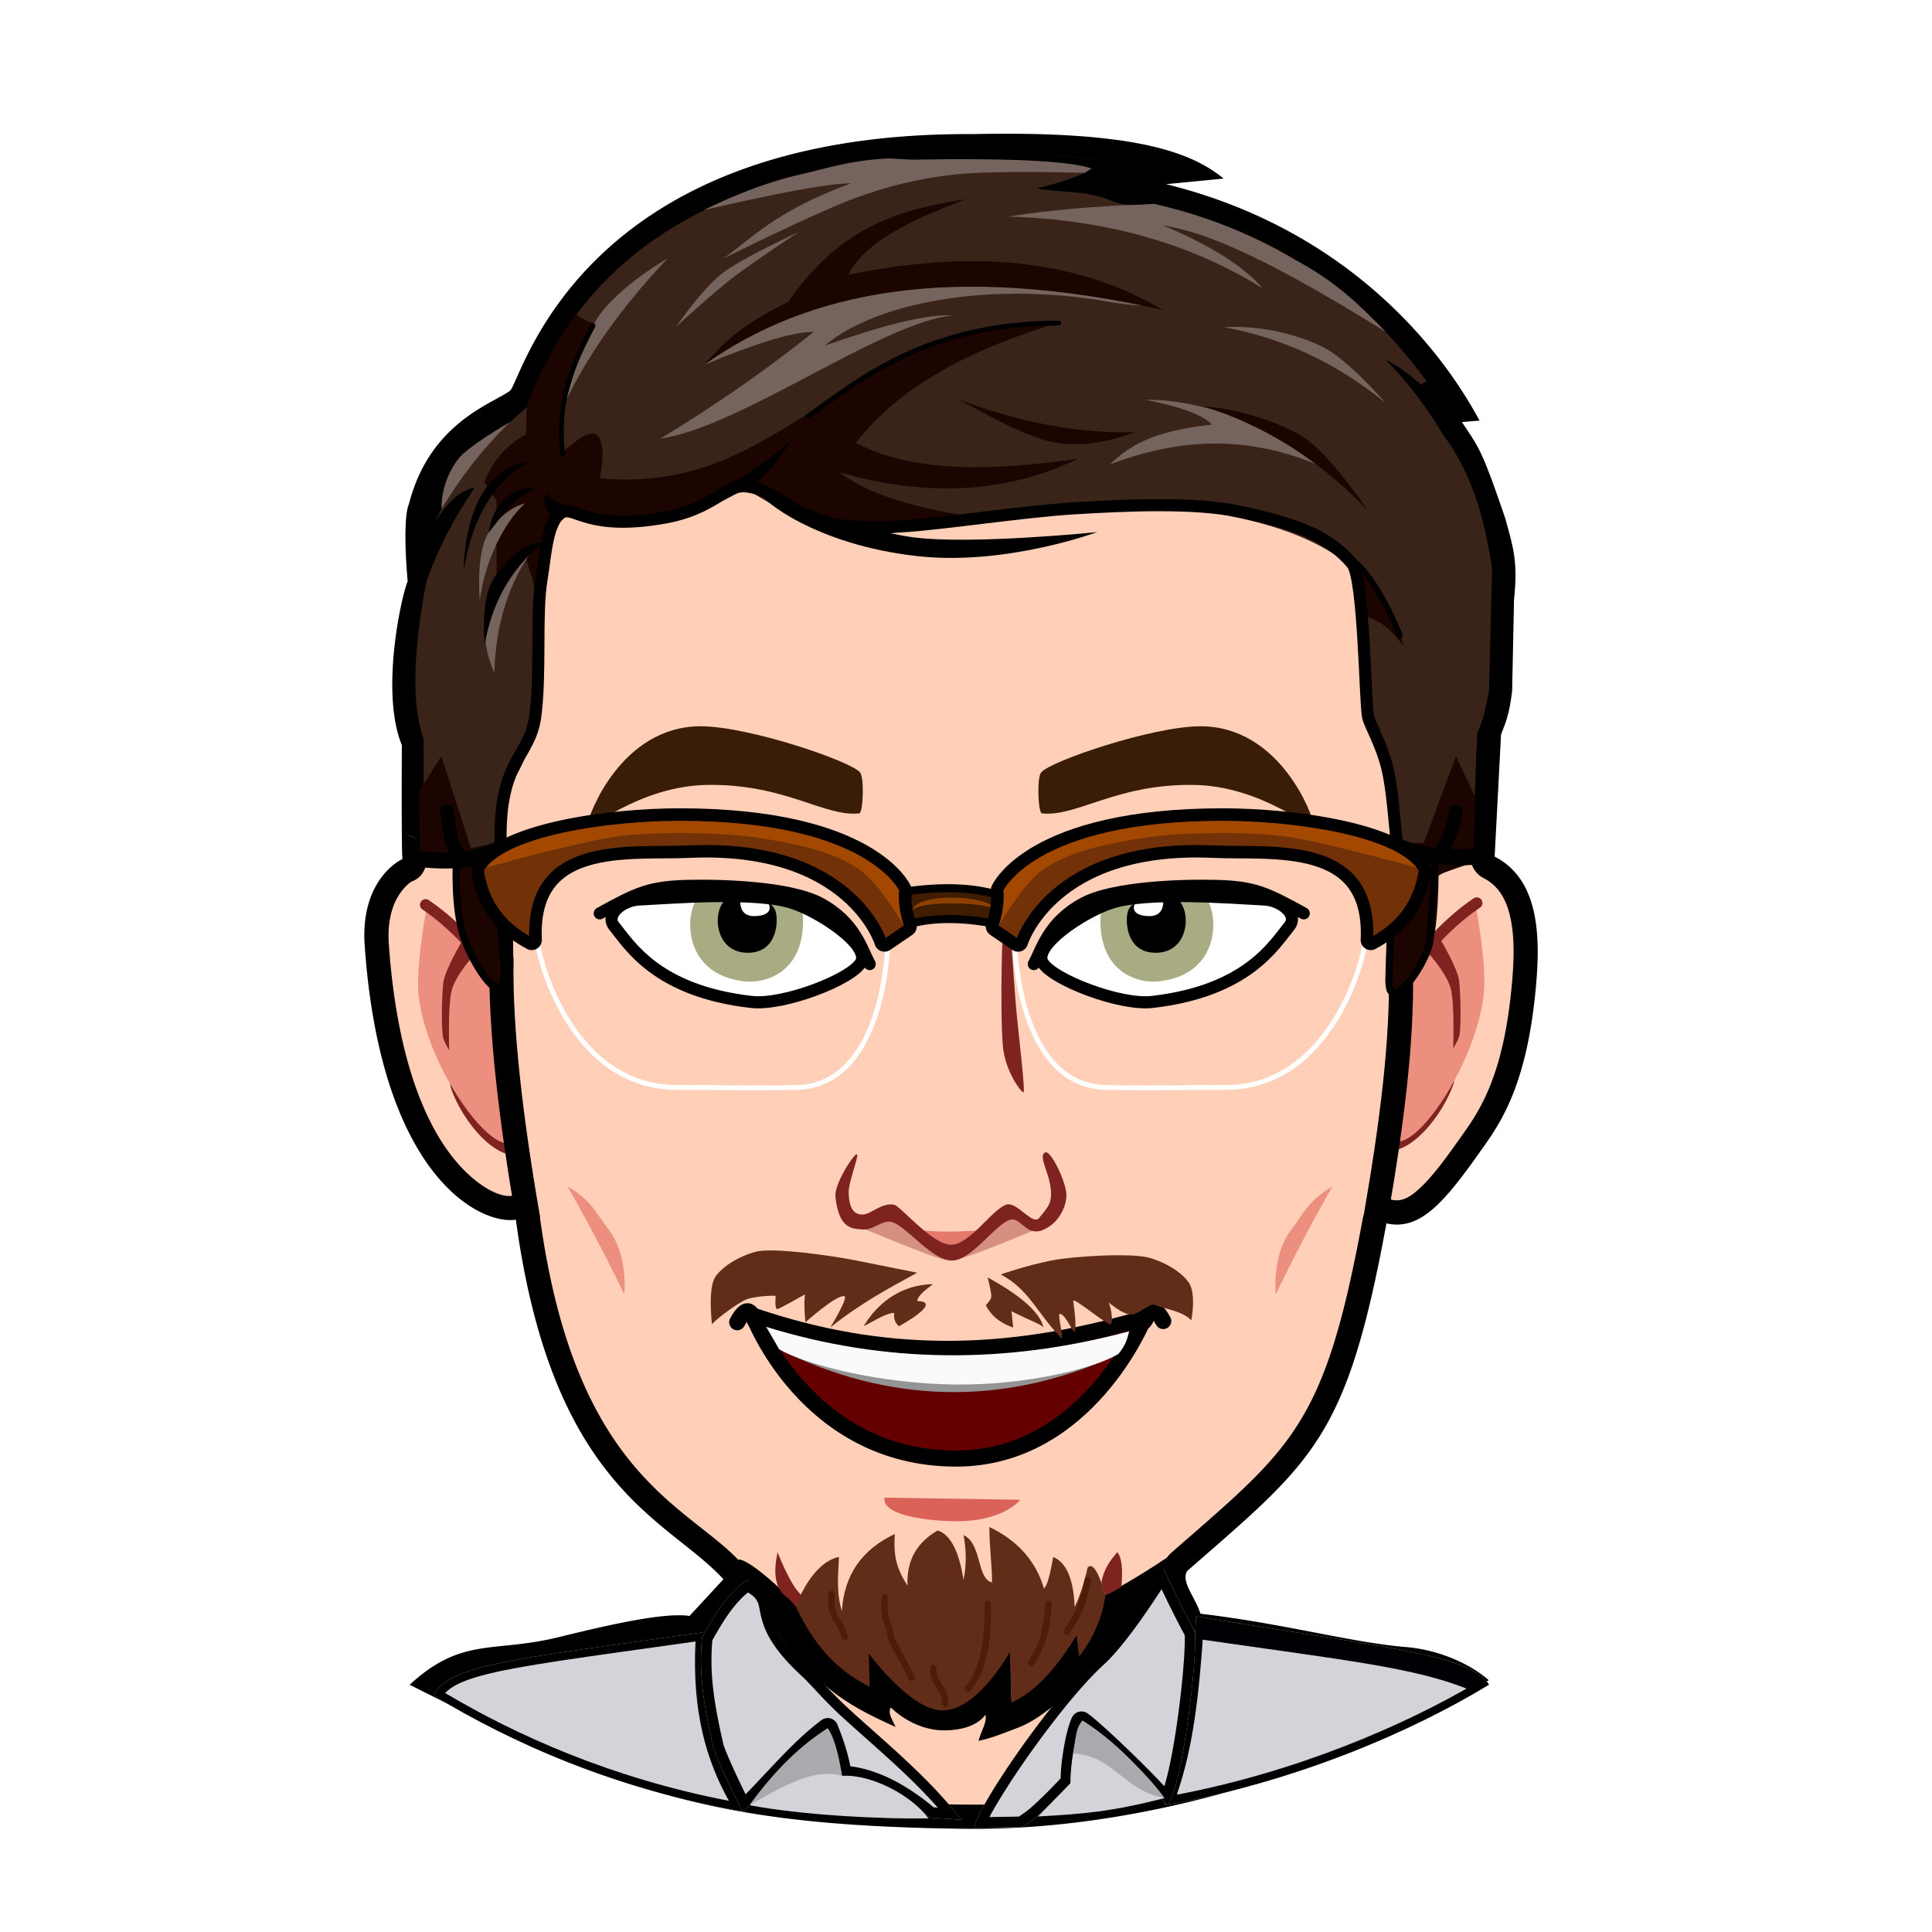 <?xml version="1.0" encoding="UTF-8" standalone="yes"?>
<svg xml:space="preserve" fill-rule="evenodd" width="100%" height="100%" stroke-linecap="round" stroke-linejoin="round" stroke-miterlimit="1.5" version="1.2" viewBox="0 0 500 500" baseProfile="tiny-ps" xmlns="http://www.w3.org/2000/svg">
  <title>bimi-svg-tiny-12-ps</title>
  <path d="M106.03 436.008c13.549-12.476 21.619-8.173 38.394-12.276 12.221-2.989 27.25-6.537 34.022-5.519l8.788-9.506c-14.239-15.604-44.264-23.138-53.724-93.059-9.165 1.414-34.921-11.106-39.121-70.91-1.237-17.602 9.825-22.447 9.825-22.447-.374 1.389-.215-29.482-.215-29.482-5.55-13.47-.273-38.028 1.512-42.387 0 0-1.51-15.711.336-20.036 5.379-20.838 21.246-25.755 26.087-29.197 3.03-2.154 17.343-67.087 119.865-66.479 41.15-.884 56.226 4.429 64.867 11.497l-14.904 1.453c56.883 14.033 78.292 56.21 81.143 61.182l-4.574.377c4.363 6.63 4.989 6.636 11.212 24.894 2.222 7.982 3.277 11.426 2.281 21.07l-.491 23.637c-.867 7.257-2.157 9.084-2.874 11.352l-1.652 31.52c11.327 5.783 11.878 20.074 10.733 33.123-2.204 25.1-8.662 35.04-13.735 42.169-9.734 13.807-16.077 21.635-24.999 19.61-10.277 56.003-18.902 61.431-51.63 90.027-1.506 2.912 2.106 6.617 3.507 11.019 21.374 2.485 39.322 7.506 53.21 8.625 8.653.697 16.859 4.525 21.385 8.574-35.719 21.762-87.233 38.975-135.278 38.443-67.995-.754-90.722-10.393-143.97-37.274Z" fill="#ffd0b7"/>
  <path d="M104.174 222.31c-.322-.985-.175-29.501-.175-29.501-5.55-13.47-.273-38.028 1.512-42.387 0 0-1.51-15.711.336-20.036 5.379-20.838 21.246-25.755 26.087-29.197 3.03-2.154 17.343-67.087 119.865-66.479 41.15-.884 56.226 4.429 64.867 11.497l-14.904 1.453c56.883 14.033 78.292 56.21 81.143 61.182l-4.574.377c4.363 6.63 4.989 6.636 11.212 24.894 2.222 7.982 3.277 11.426 2.281 21.07l-.491 23.637c-.867 7.257-2.157 9.084-2.874 11.352l-1.652 31.52c11.327 5.783 11.878 20.074 10.733 33.123-2.204 25.1-8.662 35.04-13.735 42.169-9.734 13.807-16.077 21.635-24.999 19.61-10.277 56.003-18.902 61.431-51.63 90.027-1.506 2.912 2.106 6.617 3.507 11.019 21.374 2.485 39.322 7.506 53.21 8.625 8.653.697 16.859 4.525 21.385 8.574-35.719 21.762-87.233 38.975-135.278 38.443-67.995-.754-90.722-10.393-143.97-37.274 13.549-12.476 21.619-8.173 38.394-12.276 12.221-2.989 27.25-6.537 34.022-5.519l8.788-9.506c-14.239-15.604-44.264-23.138-53.724-93.059-9.165 1.414-34.921-11.106-39.121-70.91-1.193-16.984 9.063-22.091 9.785-22.428ZM296.795 43.868c-9.507-2.238-23.416-3.37-44.862-2.91l-.171.002c-44.066-.262-71.14 11.922-87.779 25.845-16.351 13.683-22.469 28.882-25.027 34.553-1.322 2.93-2.739 4.455-3.4 4.925-4.316 3.068-18.862 7.089-23.657 25.665-.079.304-.18.602-.304.891-.351.823-.336 2.317-.388 3.976-.178 5.752.525 13.009.525 13.009a6.257 6.257 0 0 1-.437 2.967c-.974 2.376-2.985 11.378-3.433 20.83-.282 5.975.002 12.164 1.915 16.807.316.765.476 1.586.472 2.413l.105 28.302a6.196 6.196 0 0 1-.105 2.771c-.796 2.961-2.754 3.867-3.724 4.224-1.129.73-6.691 4.929-5.902 16.162 2.35 33.453 11.468 51.199 20.605 59.628 4.58 4.226 8.759 5.939 11.329 5.543a6.25 6.25 0 0 1 7.147 5.339c9.133 67.506 38.399 74.619 52.146 89.684a6.25 6.25 0 0 1-.027 8.456l-8.788 9.506a6.25 6.25 0 0 1-5.518 1.938c-6.301-.947-20.237 2.628-31.608 5.409-7.014 1.716-12.569 2.049-17.621 2.638-3.533.411-6.758.989-10.179 2.637 45.864 22.849 69.337 31.26 131.96 31.954 42.946.476 88.728-13.608 122.898-32.301-2.929-1.143-6.216-1.965-9.576-2.236-13.945-1.123-31.968-6.151-53.43-8.647a6.25 6.25 0 0 1-5.234-4.313c-1.012-3.18-3.106-6.024-3.76-8.465-.703-2.626-.513-5.057.658-7.32.36-.697.848-1.32 1.439-1.836 31.43-27.461 39.726-32.667 49.595-86.448a6.248 6.248 0 0 1 7.53-4.967c2.489.565 4.509-.562 6.695-2.476 3.632-3.179 7.3-8.24 11.813-14.64a.319.319 0 0 1 .016-.023c4.698-6.602 10.56-15.846 12.601-39.092.513-5.849.721-11.979-.543-17.293-.979-4.112-2.876-7.711-6.806-9.717a6.251 6.251 0 0 1-3.399-5.893l1.651-31.52c.028-.53.123-1.053.283-1.558.635-2.009 1.809-3.625 2.591-9.911l.484-23.322a6.25 6.25 0 0 1 .032-.513c.88-8.516-.091-11.596-2.037-18.581-5.81-17.032-6.363-17.079-10.46-23.305a6.249 6.249 0 0 1-.398-6.172 6.1 6.1 0 0 1 .809-1.25c-8.392-13.178-30.092-40.857-73.256-51.505a6.249 6.249 0 0 1-3.47-9.86ZM104.174 222.31l.04-.019c-.015.054-.029.059-.04.019Zm.65-6.236a6.198 6.198 0 0 1 3.291 1.339 5.376 5.376 0 0 0-3.291-1.339Z"/>
  <path d="M112.117 438.719c4.851-7.946 18.37-8.965 70.12-16.328-1.568 21.504 3.334 35.178 10.527 46.532-33.734-5.814-61.03-18.229-80.647-30.204Z" fill="#d3d4da"/>
  <path d="M112.117 438.719c4.851-7.946 18.37-8.965 70.12-16.328-1.568 21.504 3.334 35.178 10.527 46.532-33.734-5.814-61.03-18.229-80.647-30.204Zm3.075-.578c1.855-1.884 4.725-3.205 9.349-4.473 9.593-2.63 26.132-4.699 55.459-8.855-.927 18.234 2.839 30.821 8.631 41.238-30.26-5.838-55.06-16.959-73.438-27.91h-.001Z"/>
  <path d="M126.495 444.43c2.499-7.522.747-11.431-4.556-9.891l-1.136 6.815 5.692 3.076Z" fill="url(#a)"/>
  <path d="M192.235 468.923c-2.067-3.902-6.339-12.89-7.577-16.528-2.943-12.648-3.749-20.208-2.953-28.684 3.904-7.09 7.115-11.631 11.607-14.794 10.727 5.308.19 8.351 16.189 23.006 2.32 2.126 5.324 5.94 11.015 11.104 8.605 7.81 20.612 17.749 28.235 27.928l-8.186-.579c-6.838-5.841-14.586-10.343-22.781-10.756-.914-5.489-2.329-9.131-3.57-12.284-7.719 5.779-13.924 13.676-21.979 21.587Z" fill="#d3d4da"/>
  <path d="M192.235 468.923c-2.067-3.902-6.339-12.89-7.577-16.528-2.943-12.648-3.749-20.208-2.953-28.684 3.904-7.09 7.115-11.631 11.607-14.794 10.727 5.308.19 8.351 16.189 23.006 2.32 2.126 5.324 5.94 11.015 11.104 8.605 7.81 20.612 17.749 28.235 27.928l-8.186-.579c-6.838-5.841-14.586-10.343-22.781-10.756-.914-5.489-2.329-9.131-3.57-12.284-7.719 5.779-13.924 13.676-21.979 21.587Zm.72-4.56c-2.078-4.21-4.719-9.925-5.689-12.711-2.766-11.914-3.596-19.161-2.914-27.128 3.14-5.657 5.781-9.572 9.213-12.397 1.126.669 1.818 1.284 2.241 1.976.614 1.004.695 2.089.977 3.386.77 3.551 2.165 8.44 10.888 16.431 2.323 2.127 5.329 5.944 11.025 11.113 7.143 6.482 16.673 14.438 23.999 22.779a404.62 404.62 0 0 0-1.058-.075c-6.537-5.45-13.862-9.629-21.563-10.628-.939-4.612-2.206-7.885-3.34-10.765a2.71 2.71 0 0 0-4.143-1.176c-6.954 5.206-12.706 12.097-19.636 19.195Z"/>
  <path d="M194.034 467.187c4.231-6.143 13.225-15.254 20.18-19.851 1.096 1.733 2.215 4.514 3.695 12.256 7.419-.542 18.04 5.019 22.371 11.003-12.791.219-33.375-.921-46.246-3.408Z" fill="#d3d4da"/>
  <path d="M194.034 467.149c6.458-9.079 13.39-15.647 20.162-19.873 1.46 1.892 2.726 5.95 3.731 12.312-7.401-2.244-15.942 3.11-23.893 7.561Z" fill="#a9aaae"/>
  <path d="M385.364 435.992c-4.851-7.945-28.239-9.707-75.786-17.71-1.288 21.231-3.003 35.607-8.243 48.879 33.734-5.814 64.412-19.193 84.029-31.169Z" fill="#d3d4da"/>
  <path d="M385.364 435.992c-4.851-7.945-28.239-9.707-75.786-17.71-1.288 21.231-3.003 35.607-8.243 48.879 33.734-5.814 64.412-19.193 84.029-31.169Zm-3.207-.503c-18.774 11.105-46.76 23.134-77.602 28.973 4.153-12.018 5.779-25.279 6.958-43.743 27.239 4.545 46.295 7.032 58.282 9.936 3.945.956 7.096 1.948 9.491 3.092 1.148.549 2.109 1.118 2.872 1.742h-.001Z"/>
  <path d="M365.104 444.706c-2.498-7.523-.325-11.46 4.978-9.92l1.136 6.815-6.114 3.105Z" fill="url(#b)"/>
  <path d="M302.016 467.161c3.783-3.75 7.734-36.1 7.28-44.725-3.904-7.091-8.338-16.799-8.338-16.799s-10.056 16.732-17.184 23.224c-11.442 10.421-30.885 38.672-31.66 44.176l11.984-.207c2.896-.364 13.141-11.563 13.141-11.563-.341-2.776.93-12.152 2.646-15.639 2.796 1.788 17.602 15.876 22.131 21.533Z" fill="#d3d4da"/>
  <path d="M302.016 467.161c3.783-3.75 7.734-36.1 7.28-44.725-3.904-7.091-8.338-16.799-8.338-16.799s-10.056 16.732-17.184 23.224c-11.442 10.421-30.885 38.672-31.66 44.176l11.984-.207c2.896-.364 13.141-11.563 13.141-11.563-.341-2.776.93-12.152 2.646-15.639 2.796 1.788 17.602 15.876 22.131 21.533Zm-.68-4.887c-6.233-6.747-17.555-17.369-19.992-18.927a2.706 2.706 0 0 0-3.889 1.085c-1.662 3.378-2.944 11.793-2.964 15.816-1.519 1.62-5.063 5.328-8.035 7.863-1.032.881-2.454 1.806-2.784 2.017l-7.611.132c.822-1.583 1.992-3.56 3.375-5.799 6.586-10.662 18.291-26.43 26.161-33.598 5.015-4.567 11.455-14.057 15.015-19.584 1.591 3.333 3.856 7.956 6.003 11.9.17 6.415-1.615 22.974-3.921 33.73-.438 2.044-.892 3.872-1.358 5.365Z"/>
  <path d="M301.335 465.366c-4.231-6.143-14.249-15.472-21.203-20.07-1.096 1.733-3.086 9.22-3.115 16.293l-8.416 8.517c12.169-.7 18.83-1.216 32.734-4.74Z" fill="#d3d4da"/>
  <path d="M301.335 465.278c-8.319-10.431-15.584-16.591-21.206-19.982-1.46 1.893-1.417 2.135-2.422 8.497 10.52.494 13.109 9.696 23.628 11.485Z" fill="#a9aaae"/>
  <path d="M311.72 422.415c35.76 5.17 54.852 7.161 68.869 12.891" fill="none" stroke="#000105" stroke-width="3.96"/>
  <path d="M191.11 403.644c2.051-.546 11.48 7.566 15.417 12.44 5.466 6.766 8.805 14.576 18.21 20.153l-.247-8.524c5.226 2.111 10.21 14.355 20.109 14.402 7.559.036 16.889-15.492 16.889-15.492l.272 13.313c7.978-3.835 10.46-9.12 16.856-17.626l.692 5.751c3.366-5.259 4.806-7.922 6.349-15.126 6.063-3.165 12.33-7.097 16.616-9.998-4.014 12.336-25.898 39.263-38.526 44.073-3.726 1.42-7.309 2.903-10.518 3.517.653-2.475 2.314-4.913 1.785-6.769 0 0-2.199 3.984-10.497 4.062-8.298.079-13.97-5.934-13.97-5.934-.753 1.294-.076 2.315 1.227 5.04-7.164-3.187-12.464-6.008-17.147-9.846-14.581-11.953-16.03-20.978-15.644-20.902-.279-2.192-4.632-6.484-5.521-7.261-1.276-1.115-2.352-5.273-2.352-5.273Z"/>
  <path d="M225.071 436.536c-10.205-5.132-15.248-12.71-19.161-20.823 3.034-7.619 7.119-11.972 11.218-12.776-.228 4.617-.706 9.261.752 14.036.556-9.503 5.308-16.029 13.698-19.973-.192 3.915-.377 7.832 3.285 13.348-.292-6.972 2.787-11.357 7.799-14.258 3.287 1.032 5.527 5.283 6.693 12.827.733-3.568.8-7.423.013-11.647 4.822 2.31 3.342 11.269 7.366 12.275.005-4.859-.692-9.006-.686-14.362 7.581 3.633 12.102 9.047 14.132 15.91.969-.861 1.703-4.295 2.399-8.156 3.12 1.351 5.221 5.082 5.546 12.959 1.101-2.309 2.214-5.239 3.365-10.259 1.181-1.172 2.642.549 4.579 7.173-.689 5.742-3.101 11.007-6.772 15.921l-.603-5.643c-5.048 8.285-10.562 14.681-16.944 17.556l-.416-13.105s-8.178 14.958-17.252 15.123c-8.414.152-19.26-14.776-19.26-14.776l.249 8.65Z" fill="#612d19"/>
  <path d="M215.207 412.546c-.282 7.007 1.742 5.637 3.43 11.105m22.916 8.11c-.001 4.605 3.072 4.73 3.07 9.234m10.967-25.89c.246 7.235-.587 16.933-5.158 21.936m20.98-21.936c-.729 6.783-1.058 9.731-4.548 15.235m14.66-21.423c-1.368 6.533-1.955 7.904-5.445 13.408m-47.125-8.955c-.399 6.775 1.07 5.803 1.518 9.908.173 1.589 3.834 7.178 5.432 10.918" fill="none" stroke="#4f1c08" stroke-width="1.67"/>
  <path d="M285.037 409.7c.376-2.942 1.97-5.541 4.106-7.987 1.061 1.144 1.504 3.909 1.073 8.962a22.33 22.33 0 0 1-4.147 2.151l-1.032-3.126Zm-81.006 3.923c-3.769-2.338-3.845-6.958-2.79-11.91 1.035 2.685 4.089 9.713 6.283 11.113 0 0-.781 1.739-1.614 2.795l-1.879-1.998Z" fill="#7f2321"/>
  <path d="M246.691 393.689c-6.449-.137-18.463-1.378-17.805-6.099l35.177.548s-4.395 5.829-17.372 5.551Z" fill="#da6259"/>
  <path d="M330.171 334.973s-1.146-9.994 4.079-16.831c3.112-4.073 4.489-7.594 10.571-11.056a442.342 442.342 0 0 0-14.65 27.887Zm-168.619 0s1.146-9.994-4.079-16.831c-3.113-4.073-4.489-7.594-10.571-11.056a442.342 442.342 0 0 1 14.65 27.887Z" fill="#ec8f7f"/>
  <path d="M194.945 340.514c33.019 11.239 64.745 11.417 101.129.632 0 0-14.559 36.349-48.669 36.329-38.725-.022-52.46-36.961-52.46-36.961Z" fill="#650000" stroke="#000" stroke-width="4.17"/>
  <path d="M195.762 342.297c-1.027-1.055-1.71-6.004-4.969-.109m105.281-.201c1.026-1.055 1.71-6.003 4.969-.109" fill="none" stroke="#000" stroke-width="4.17"/>
  <path d="M202.432 348.433c27.845 13.704 56.704 14.425 84.955 1.858" fill="none" stroke="#949494" stroke-width="2.08"/>
  <path d="M198.286 343.388c30.57 9.453 61.892 9.754 93.946 1.154-.587 2.324-.992 3.69-2.783 5.85-6.975 4.096-24.695 8.107-42.18 7.926-19.256-.199-38.361-4.99-45.604-9.116l-3.379-5.814Z" fill="#fafafa"/>
  <path d="M224.252 318.296c2.782 1.138 21.346 8.938 21.229 7.748-.071-.721-11.598-9.345-15.15-10.736-.514-.201-6.967 2.624-6.079 2.988Zm44.256-.267c-2.781 1.138-21.345 8.939-21.229 7.749.071-.721 11.598-9.346 15.15-10.737.515-.201 6.967 2.625 6.079 2.988Z" fill="#d59080"/>
  <path d="M238.301 318.339c4.173.623 10.048.381 15.877.095-1.461 1.731-4.078 3.235-7.798 4.522-3.81-.769-5.826-2.228-8.079-4.617Z" fill="#e3786b"/>
  <path d="M221.764 298.744c.587.439-2.211 7.118-2.128 10.002.147 5.063 2.14 5.62 3.727 5.574 2.012-.059 4.933-3.195 8.056-2.536 1.628.343 9.866 10.365 14.704 10.36 4.838-.005 10.585-9.123 14.323-10.39 2.698-.914 6.79 5.529 8.475 3.454 1.88-2.316 2.868-3.364 3.048-5.349.488-5.391-3.605-10.455-1.506-11.609 1.44-.791 5.537 7.771 5.525 11.048-.013 3.277-2.215 7.531-6.273 9.087-4.192 1.608-5.614-3.614-8.4-2.678-3.896 1.308-9.907 10.551-14.974 10.526-5.067-.025-11.495-8.571-15.311-9.911-2.49-.875-4.953 2.078-7.584 1.869-2.684-.213-6.334.161-7.244-8.495-.349-3.31 4.975-11.391 5.562-10.952Zm43.097-16.019c.598.054-1.386-16.026-1.931-22.325-.705-8.156-1.701-26.589-2.301-26.607-1.499-.045-1.809 28.645-1.104 36.8.578 6.678 4.738 12.078 5.336 12.132Z" fill="#7f2321"/>
  <path d="M361.715 295.854c5.688-2.14 11.336-10.635 13.074-16.197" fill="none" stroke="#7f2321" stroke-width="3.13"/>
  <path d="M362.303 295.417c7.133-1.403 20.262-22.59 21.746-38.744.585-6.364-1.391-18.667-2.212-22.511l-16.991 17.955-2.543 43.3Z" fill="#ec8f7f"/>
  <path d="M376.093 271.296s1.506-2.303 1.667-3.664c.387-3.27.248-10.078-.124-13.678-.354-3.421-5.061-11.162-5.061-11.162s-2.784 3.28-2.902 3.908c0 0 4.899 5.301 5.844 9.394.945 4.093.576 15.202.576 15.202Z" fill="#7f2321"/>
  <path d="M364.832 251.31c4.875-6.88 10.491-12.943 17.365-17.621" fill="none" stroke="#7f2321" stroke-width="2.92"/>
  <path d="M356.038 314.853c4.28-24.689 6.868-45.565 6.516-63.543" fill="none" stroke="#000" stroke-width="6.25"/>
  <path d="M131.17 297c-5.688-2.14-11.336-10.635-13.074-16.197" fill="none" stroke="#7f2321" stroke-width="3.13"/>
  <path d="M130.713 295.854c-7.134-1.404-20.93-22.554-22.415-38.708-.585-6.364 1.392-18.667 2.213-22.511l16.991 17.955 3.211 43.264Z" fill="#ec8f7f"/>
  <path d="M116.254 271.769s-1.505-2.303-1.666-3.663c-.387-3.271-.249-10.079.124-13.679.354-3.421 5.061-11.162 5.061-11.162s2.783 3.28 2.902 3.908c0 0-4.899 5.301-5.844 9.394-.945 4.093-.577 15.202-.577 15.202Z" fill="#7f2321"/>
  <path d="M127.516 251.783c-4.875-6.88-10.492-12.943-17.365-17.621" fill="none" stroke="#7f2321" stroke-width="2.92"/>
  <path d="M136.589 314.853c-4.281-24.689-7.15-48.451-6.798-66.429" fill="none" stroke="#000" stroke-width="6.25"/>
  <path d="M269.816 249.091c-2.489-4.406 10.383-13.018 17.686-15.402 9.503-3.101 31.126-1.331 39.754-.899 4.098.205 8.974 3.795 6.374 6.97-3.933 4.802-10.906 16.762-35.499 19.548-8.307.941-25.826-5.81-28.315-10.217Z" fill="#fff"/>
  <path d="M311.979 232.363c-3.223-3.389-26.935.852-27.14 4.541-.764 13.734 8.6 17.824 15.254 17.05 16.228-1.89 15.255-18.049 11.886-21.591Z" fill="#a9ab82"/>
  <path d="M291.911 235.834c-.769 2.395-.549 10.971 7.488 10.734 9.15-.27 8.905-12.769 4.549-14.168-2.264-.727-10.723-.661-12.037 3.434Z"/>
  <path d="M294.001 233.463c.603-.799 7.052-.926 7.042.075-.007.586-.096 3.59-3.592 3.553-4.143-.044-4.653-2.035-3.45-3.628Z" fill="#fff"/>
  <path d="M269.816 249.091c-2.489-4.406 10.383-13.018 17.686-15.402 9.503-3.101 31.126-1.331 39.754-.899 4.098.205 8.974 3.795 6.374 6.97-3.933 4.802-10.906 16.762-35.499 19.548-8.307.941-25.826-5.81-28.315-10.217Z" fill="none" stroke="#000" stroke-width="3.13"/>
  <path d="M267.543 249.504c2.132-3.851 3.707-10.788 12.829-15.711 7.892-4.259 26.03-4.752 34.528-4.516 9.483.264 12.585 1.615 22.511 7.098" fill="none" stroke="#000" stroke-width="3.13"/>
  <path d="M222.81 249.091c2.489-4.406-10.382-13.018-17.685-15.402-9.504-3.101-31.127-1.331-39.754-.899-4.098.205-8.974 3.795-6.375 6.97 3.933 4.802 10.906 16.762 35.499 19.548 8.307.941 25.826-5.81 28.315-10.217Z" fill="#fff"/>
  <path d="M180.647 232.363c3.223-3.389 26.936.852 27.141 4.541.763 13.734-8.6 17.824-15.255 17.05-16.228-1.89-15.255-18.049-11.886-21.591Z" fill="#a9ab82"/>
  <path d="M200.716 235.834c.769 2.395.548 10.971-7.488 10.734-9.151-.27-8.906-12.769-4.55-14.168 2.264-.727 10.723-.661 12.038 3.434Z"/>
  <path d="M198.626 233.463c-.604-.799-7.053-.926-7.042.075.006.586.096 3.59 3.592 3.553 4.142-.044 4.652-2.035 3.45-3.628Z" fill="#fff"/>
  <path d="M222.81 249.091c2.489-4.406-10.382-13.018-17.685-15.402-9.504-3.101-31.127-1.331-39.754-.899-4.098.205-8.974 3.795-6.375 6.97 3.933 4.802 10.906 16.762 35.499 19.548 8.307.941 25.826-5.81 28.315-10.217Z" fill="none" stroke="#000" stroke-width="3.13"/>
  <path d="M225.084 249.504c-2.133-3.851-3.708-10.788-12.83-15.711-7.891-4.259-26.03-4.752-34.528-4.516-9.482.264-12.585 1.615-22.511 7.098" fill="none" stroke="#000" stroke-width="3.13"/>
  <path d="M269.645 210.497c-.981-.108-1.36-9.183-.193-10.605 2.383-2.903 28.698-11.887 41.141-11.933 20.713-.077 29.25 23.186 29.386 25.491.136 2.305-12.991-10.122-31.218-10.322-20.09-.22-30.123 8.361-39.116 7.369Zm-47.265 0c.98-.108 1.36-9.183.193-10.605-2.383-2.903-28.699-11.887-41.142-11.933-20.712-.077-29.249 23.186-29.385 25.491-.136 2.305 12.991-10.122 31.217-10.322 20.091-.22 30.123 8.361 39.117 7.369Z" fill="#391d06"/>
  <path d="M381.04 223.523c-3.28.458-6.898 1.846-8.808 3.164-3.323 1.503-8.367 2.09-9.934.672-1.839-1.665-2.25-4.464-2.682-14.088.849-9.357-.39-18.31-6.581-27.171-.473-12.785-1.111-25.612-2.337-38.59-11.978-10.61-31.213-14.643-48.221-16.119-20.004-1.735-76.216 7.309-76.216 7.309-11.739-.475-22.725-5.473-33.401-12.332-14.711 9.352-30.122 9.929-45.958 5.179-4.12 6.655-8.461 12.738-6.858 34.203-.69 15.656-1.431 30.507-9.477 38.965l-.332 13.981-20.532 3.182-.086-30.725c-3.124-8.648-2.706-22.414.677-40.465-1.427-10.91 1.046-22.297 5.428-30.115 3.734-6.661 20.867-15.361 20.867-15.361 15.213-42.596 54.275-63.028 112.162-65.821 19.985-.102 38.067 1.664 49.205 4.438-2.204 2.945-3.23 7.734 1.809 9.592 34.127 7.533 57.242 26.04 74.119 52-1.646 2.19-2.312 4.464-.474 6.953 6.425 8.705 10.389 18.908 12.731 34.797l-.777 31.517c-.705 3.862-1.453 7.756-3.014 11.013-.713 12.538-.799 24.821-1.31 33.822Z" fill="#3a2319"/>
  <path d="m359.475 258.177.507-40.018 8.49.003 8.331-22.456 5.011 10.662-.622 16.837-8.885 3.121s-.026 13.958-1.843 18.582c-2.03 5.166-10.989 13.269-10.989 13.269Z" fill="#1c0500"/>
  <path d="M382.41 221.639s-11.145 1.255-19.59-2.19" fill="none" stroke="#000" stroke-width="4.17"/>
  <path d="m371.504 221.862-1.407 21.207c-.284 4.272-5.988 13.277-8.826 13.808-1.763.329-1.605-1.36-1.796-2.382-.191-1.022 1.315-36.122 1.315-36.122l10.714 3.489Z" fill="none" stroke="#000" stroke-width="1.87"/>
  <path d="M372.615 220.656c1.995-2.378 3.466-6.638 4.124-10.542" fill="none" stroke="#000" stroke-width="3.54"/>
  <path d="m129.592 254.737-.388-36.838-7.322 1.615-7.666-23.808-5.778 9.104.298 19.507c3.019-.379 7.07-1.093 9.944.416 0 0-.441 15.155 3.501 23.701 2.324 5.041 7.411 6.303 7.411 6.303Z" fill="#1c0500"/>
  <path d="M108.438 222.269c1.495.154 13.999 1.806 20.66-2.719" fill="none" stroke="#000" stroke-width="4.17"/>
  <path d="M118.135 223.276s-.772 12.613 2.393 20.668c1.566 3.985 5.731 11.525 8.57 12.056 1.762.329 1.597-7.86 1.156-8.802-.503-1.075-2.199-27.788-.371-27.648l-11.748 3.726Z" fill="none" stroke="#000" stroke-width="1.87"/>
  <path d="M118.404 220.656c-1.995-2.378-2.1-6.833-2.758-10.738m15.416 37.94c-.024-9.368-.611-18.862-1.665-28.461" fill="none" stroke="#000" stroke-width="3.54"/>
  <path d="M287.276 120.162c15.648-5.887 33.25-8.35 53.561.054-8.633-7.797-26.724-16.811-44.434-16.779 7.862 1.623 14.545 3.544 17.29 6.46-15.853 1.649-21.735 5.806-26.417 10.265Z" fill="#75645e"/>
  <path d="M311.508 105.159c15.848 5.001 30.088 13.908 42.582 27.055 0 0-9.986-14.772-16.679-19.024-7.097-4.509-18.35-7.567-25.903-8.031Zm38.92 42.016 2.317 12.224c4.255.752 7.569 3.895 10.554 7.874-3.373-11.281-7.566-18.465-12.871-20.098Z" fill="#1c0500"/>
  <path d="M350.875 145.67c3.69 2.927 8.464 11.329 11.4 18.778" fill="none" stroke="#000" stroke-width="1.46"/>
  <path d="M372.809 111.421c-4.065-6.627-8.694-12.796-14.191-18.262 2.533 1.12 5.524 3.156 9.136 6.436l1.462-1.07 4.858 6.634c-1.19 1.872-2.013 3.847-1.265 6.262Z"/>
  <path d="M316.865 84.694c14.279 2.667 28.256 8.568 41.753 19.619 0 0-9.883-11.49-16.535-14.649-13.085-6.215-25.218-4.97-25.218-4.97Zm9.916-10.075c-19.321-12.014-41.399-17.852-65.765-18.564 9.741-1.615 22.216-2.732 37.694-3.303 11.622 2.69 23.639 6.873 36.585 14.571 10.339 5.431 16.952 11.958 23.323 18.556-22.081-13.632-42.96-25.406-57.575-27.511 11.675 4.841 20.987 10.602 25.738 16.251Z" fill="#75645e"/>
  <path d="M298.804 52.752c-3.352.111-5.527.413-7.142.237-4.401-.483-4.553-2.169-12.276-3.076-2.13-.25-8.587-.625-11.044-1.145 7.71-1.898 12.041-3.592 14.058-5.145 0 0-7.641-2.559-28.081-2.171-20.527.391-30.393-.278-24.354-.642 8.883-1.3 17.367-1.957 25.846-1.59 11.369.491 28.822 1.388 42.368 4.537-2.581 3.952-2.541 6.989.625 8.995Z"/>
  <path d="M182.18 54.366c17.732-4.115 31.625-6.855 38.086-6.934-19.951 7.334-25.995 14.562-33.058 19.453 0 0 24.381-12.115 34.41-15.741 8.294-2.999 16.027-4.943 25.765-6.018 9.821-1.084 33.318-.394 33.318-.394l1.788-1.139c-5.892-1.999-22.319-2.697-45.334-2.288-3.173.057-5.764-.413-8.217-.258-9.513.603-14.633 2.479-21.787 4.088-12.742 2.865-24.971 9.231-24.971 9.231Z" fill="#75645e"/>
  <path d="M174.964 84.592s9.318-8.584 14.456-12.558c5.293-4.094 17.3-12.004 17.3-12.004s-14.591 6.679-19.848 10.745c-5.293 4.094-11.908 13.817-11.908 13.817Zm7.216 9.861c30.176-21.891 73.138-28.741 104.921-17.225.725.263 8.139-.562 8.589 1.745-2.003.261-8.209-.787-8.596-.856-30.672-5.422-60.382.07-73.632 11.326 13.856-4.829 25.987-8.259 33.358-7.83-18.425 1.578-54.717 28.776-75.909 31.906 13.755-8.352 27.042-17.476 39.702-27.64-5.759.012-15.707 3.23-28.433 8.574Z" fill="#75645e"/>
  <path d="M182.18 94.453c26.754-19.021 63.819-26.594 118.863-14.209-20.16-11.948-46.216-16.394-81.459-9.15 4.176-8.635 16.721-14.307 30.414-19.573-15.945 2.662-31.818 6.067-46.025 26.624-12.894 6.252-17.331 11.278-21.793 16.308Zm66 8.984c16.243 6.033 31.404 8.864 45.447 8.39 0 0-10.181 4.454-20.372 2.747-7.596-1.272-18.447-7.621-25.075-11.137Z" fill="#1c0500"/>
  <path d="M252.114 133.778c-18.619-2.757-28.716-6.853-34.877-11.568 23.39 6.758 43.864 5.183 61.842-3.523-22.866 3.349-43.313 3.596-57.554-4.113 11.45-14.794 30.13-24.477 53.025-31.18-55.366-1.284-70.624 45.159-119.335 40.371 0 0 2.25-9.566-1.105-11.384-2.466-1.337-8.725 4.938-8.725 4.938-2.352-10.062 3.219-18.325 8.455-33.595-2.597-.656-4.873-2.453-4.873-2.453s-9.379 13.417-12.621 23.888l-.219 7.255c-5.625 3.102-8.869 7.402-10.761 12.382l3.12 4.684.018 21.685 7.645-9.77c-.494 5.852 2.809 7.339 2.136 15.316 1.828-13.953 4.113-23.692 7.276-25.333 7.056 2.553 14.464 4.13 23.069 2.4 8.201-1.417 14.597-4.533 22.906-8.392 2.858.539 5.298.855 26.011 10.841 11.767.421 23.215-.771 34.567-2.449Z" fill="#1c0500"/>
  <path d="M146.202 104.23s4.425-16.351 8.855-22.57c5.651-7.933 17.713-14.775 17.713-14.775-11.821 12.492-20.633 24.884-26.568 37.345Z" fill="#75645e"/>
  <path d="M197.293 128.101c-.632.709 13.321 12.962 40.493 15.86 22.769 2.43 46.169-6.256 46.169-6.256s-32.257 3.291-47.369 1.382c-15.112-1.908-38.66-11.694-39.293-10.986Z"/>
  <path d="M361.605 218.778c-.829-6.349-1.148-14.335-2.66-20.363-1.488-5.932-4.313-10.59-4.875-12.827-.779-3.107-1.021-36.001-4.117-39.687-6.708-7.987-16.348-10.661-28.84-13.437-11.858-2.636-30.793-1.652-42.919-.925-13.284.796-34.251 4.062-44.972 4.688-7.023.411-14.29.423-21.063-1.308s-12.39-8.752-19.576-9.079c-4.898-.223-8.264 5.859-20.219 8.05-19.926 3.65-23.552-2.843-26.723-1.354-4.085 1.918-4.425 11.068-5.509 17.513-1.479 8.793-.112 24.252-1.61 35.364-1.465 10.872-9.783 11.273-8.921 34.036" fill="none" stroke="#000" stroke-width="3.13"/>
  <path d="M145.634 117.581c-1.653-13.44 2.436-23.147 7.841-33.272" fill="none" stroke="#000" stroke-width="1.25"/>
  <path d="M110.271 150.739c2.552-7.234 6.004-14.772 12.548-24.508-3.45.493-6.864 3.561-10.25 8.762 0 0 5.39-10.77 9.137-15.425 4.004-4.973 14.883-14.409 14.883-14.409-.042-.361-13.007 6.129-18.477 12.022-4.592 4.947-5.091 9.08-7.33 16.597-1.675 5.624-1.135 17.036-.511 16.961Z"/>
  <path d="M114.287 131.687c4.658-7.793 10.376-15.334 17.722-22.487 0 0-11.055 6.308-13.593 9.791-4.661 6.399-4.129 12.696-4.129 12.696Z" fill="#75645e"/>
  <path d="M120.035 147.73c1.878-12.576 7.022-22.291 16.554-28.162 0 0-6.934.121-11.94 8.497-4.844 8.103-4.614 19.665-4.614 19.665Z"/>
  <path d="M136.906 143.682c-5.54 8.276-8.628 18.316-8.974 30.328 0 0-5.32-10.306-.346-19.909 5.816-11.228 9.32-10.419 9.32-10.419Zm-12.728 11.767c.985-8.666 5.46-19.516 11.699-25.185 0 0-5.547 1.164-9.495 7.68-3.349 5.529-2.204 17.505-2.204 17.505Z" fill="#75645e"/>
  <path d="M147.139 130.896c-2.63-.483-4.412-1.657-5.727-3.214-.968 2.08-.512 4.015 1.625 5.779l4.102-2.565Zm-21.677 35.851c1.811-10.743 6.754-18.732 12.679-24.209.121-.112 2.461-1.863 2.582-1.973 0 0-2.038-.548-4.676.849-2.65 1.404-7.243 6.14-8.843 9.325-2.893 5.758-1.742 16.008-1.742 16.008Zm1-28.89c3.851-4.749 5.989-8.736 12.174-11.287 0 0-3.248-1.199-7.452 2.094-4.074 3.19-4.722 9.193-4.722 9.193Zm63.303-13.008c5.637-3.195 10.53-6.971 15.111-10.989-2.663 3.833-5.177 7.675-9.536 11.415l-5.575-.426Z"/>
  <path d="M209.196 107.685c13.435-9.586 30.781-23.991 64.797-24.084" fill="none" stroke="#000" stroke-width="1.25"/>
  <path d="M235.791 238.99c6.129-1.549 13.232-1.487 21.188-.017l1.44-7.331c-7.131-2.642-15.289-2.817-24.316-.898l1.688 8.246Z" fill="#401c00"/>
  <path d="M236.035 235.607s1.086-1.772 9.883-1.814c9.63-.046 12.221 1.709 12.221 1.709s-1.978-3.241-12.053-3.193c-9.584.046-10.051 3.298-10.051 3.298Z" fill="#8d4000"/>
  <path d="M235.791 238.99c6.129-1.549 13.232-1.487 21.188-.017 1.338-2.446 1.753-4.889 1.44-7.331-6.956-2.144-15.08-2.225-24.316-.898-.739 2.967-.31 5.738 1.688 8.246Z" fill="none" stroke="#000" stroke-width="2.08"/>
  <path d="M139.073 243.693c.309 4.543 8.869 37.733 36.102 37.733 12.004 0 21.071.223 31.009 0 22.601-.506 23.503-36.249 23.503-36.249" fill="none" stroke="#fff" stroke-width="1.25"/>
  <path d="M137.621 243.276c-8.166-4.286-11.943-10.582-13.062-18.095 5.626-9.634 33.304-13.386 51.335-13.386 49.308 0 57.434 18.538 57.434 18.538-.296 3.054.199 6.204 1.326 9.432l-5.752 3.928s-7.936-26.238-50.656-24.273c-15.197.699-41.868-3.157-40.625 23.856Z" fill="none" stroke="#000" stroke-width="5.21"/>
  <path d="M137.621 243.276c-8.166-4.286-11.943-10.582-13.062-18.095 5.626-9.634 33.304-13.386 51.335-13.386 49.308 0 57.434 18.538 57.434 18.538-.296 3.054.199 6.204 1.326 9.432l-5.752 3.928s-7.936-26.238-50.656-24.273c-15.197.699-41.868-3.157-40.625 23.856Z" fill="#733107"/>
  <path d="M124.559 224.869s24.088-6.77 34.606-8.306c9.407-1.374 26.568-1.231 35.979.114 10.688 1.528 21.842 3.942 28.151 9.05 5.057 4.093 10.846 14.195 10.846 14.195l-.736-10.35c-2.803-3.68-6.496-6.869-11.461-9.356-9.746-4.19-19.026-6.436-28.006-7.429-13.324-1.296-26.073-1.139-39.804.38-18.852 3.859-28.041 7.332-29.575 11.702Z" fill="#a34800"/>
  <path d="M137.621 243.276c-8.166-4.286-11.943-10.582-13.062-18.095 5.626-9.634 33.304-13.386 51.335-13.386 49.308 0 57.434 18.538 57.434 18.538-.296 3.054.199 6.204 1.326 9.432l-5.752 3.928s-7.936-26.238-50.656-24.273c-15.197.699-41.868-3.157-40.625 23.856Z" fill="none" stroke="#000" stroke-width="1.25"/>
  <path d="M353.297 243.693c-.309 4.543-8.869 37.733-36.102 37.733-12.004 0-21.071.223-31.009 0-22.601-.506-23.503-36.249-23.503-36.249" fill="none" stroke="#fff" stroke-width="1.25"/>
  <path d="M354.749 243.276c8.166-4.286 11.943-10.582 13.062-18.095-5.626-9.634-33.305-13.386-51.335-13.386-49.308 0-57.434 18.538-57.434 18.538.295 3.054-.2 6.204-1.326 9.432l5.752 3.928s7.936-26.238 50.656-24.273c15.197.699 41.867-3.157 40.625 23.856Z" fill="none" stroke="#000" stroke-width="5.21"/>
  <path d="M354.749 243.276c8.166-4.286 11.943-10.582 13.062-18.095-5.626-9.634-33.305-13.386-51.335-13.386-49.308 0-57.434 18.538-57.434 18.538.295 3.054-.2 6.204-1.326 9.432l5.752 3.928s7.936-26.238 50.656-24.273c15.197.699 41.867-3.157 40.625 23.856Z" fill="#733107"/>
  <path d="M367.811 224.869s-24.088-6.77-34.607-8.306c-9.406-1.374-26.567-1.231-35.978.114-10.688 1.528-21.842 3.942-28.152 9.05-5.056 4.093-10.845 14.195-10.845 14.195l.736-10.35c2.803-3.68 6.496-6.869 11.46-9.356 9.747-4.19 19.027-6.436 28.007-7.429 13.324-1.296 26.072-1.139 39.804.38 18.852 3.859 28.041 7.332 29.575 11.702Z" fill="#a34800"/>
  <path d="M354.749 243.276c8.166-4.286 11.943-10.582 13.062-18.095-5.626-9.634-33.305-13.386-51.335-13.386-49.308 0-57.434 18.538-57.434 18.538.295 3.054-.2 6.204-1.326 9.432l5.752 3.928s7.936-26.238 50.656-24.273c15.197.699 41.867-3.157 40.625 23.856Z" fill="none" stroke="#000" stroke-width="1.25"/>
  <g fill="#612d19">
    <path d="M308.312 341.691s1.396-6.939-.733-9.887c-1.97-2.729-6.285-5.289-10.359-6.353-4.631-1.21-19.479-.369-25.21.782-6.7 1.346-13.011 3.585-13.011 3.585 7.435 4.043 8.931 9.416 15.692 16.544.649.125-1.031-6.283-.463-6.317 1.6-.093 3.434 5.256 4.015 4.618.274-2.664-.218-5.859-.488-7.908-.257-1.361 7.626 5.359 9.504 5.939 1.178.363.058-5.943-.583-5.751.105-.145 4.111 3.725 6.538 3.199 1.474-.319 4.667-2.844 5.49-2.497 2.898 1.22 7.048 1.493 9.608 4.046Z"/>
    <path d="m262.217 343.571-.441-4.231c5.284 2.705 7.602 3.287 8.266 4.231-.776-3.796-5.825-8.289-14.442-12.968 0 0 1.023 3.811.941 5.008-.057.843-1.431 2.176-1.431 2.176 1.224 2.396 3.286 4.45 7.107 5.784Zm-38.699-.365c3.912-6.55 10.225-10.745 17.924-10.873-2.038 1.552-3.954 3.032-4.074 4.366 5.326.128.054 3.876-4.723 6.542-.849-.776-1.433-1.781-1.237-3.46-2.127.027-4.939 1.98-7.89 3.425Zm-39.251-.42s-1.184-9.534.944-12.482c1.97-2.729 6.286-5.289 10.359-6.353 4.632-1.209 20.385 1.131 26.116 2.282l15.682 3.149c-7.435 4.044-14.867 8.051-22.508 14.189 0 0 4.838-7.882 3.645-8.117-2.079-.408-10.052 6.751-10.052 6.751-.275-2.664-.392-5.151-.122-7.201-.056-.048-6.771 3.879-7.213 3.788-.682-.14-.381-3.367-.381-3.367-.169-.232-5.471-.012-7.648.905-2.898 1.221-9.114 6.227-8.822 6.456Z"/>
  </g>
  <defs>
    <radialGradient id="a" cx="0" cy="0" r="1" gradientUnits="userSpaceOnUse"/>
    <radialGradient id="b" cx="0" cy="0" r="1" gradientUnits="userSpaceOnUse"/>
  </defs>
</svg>
